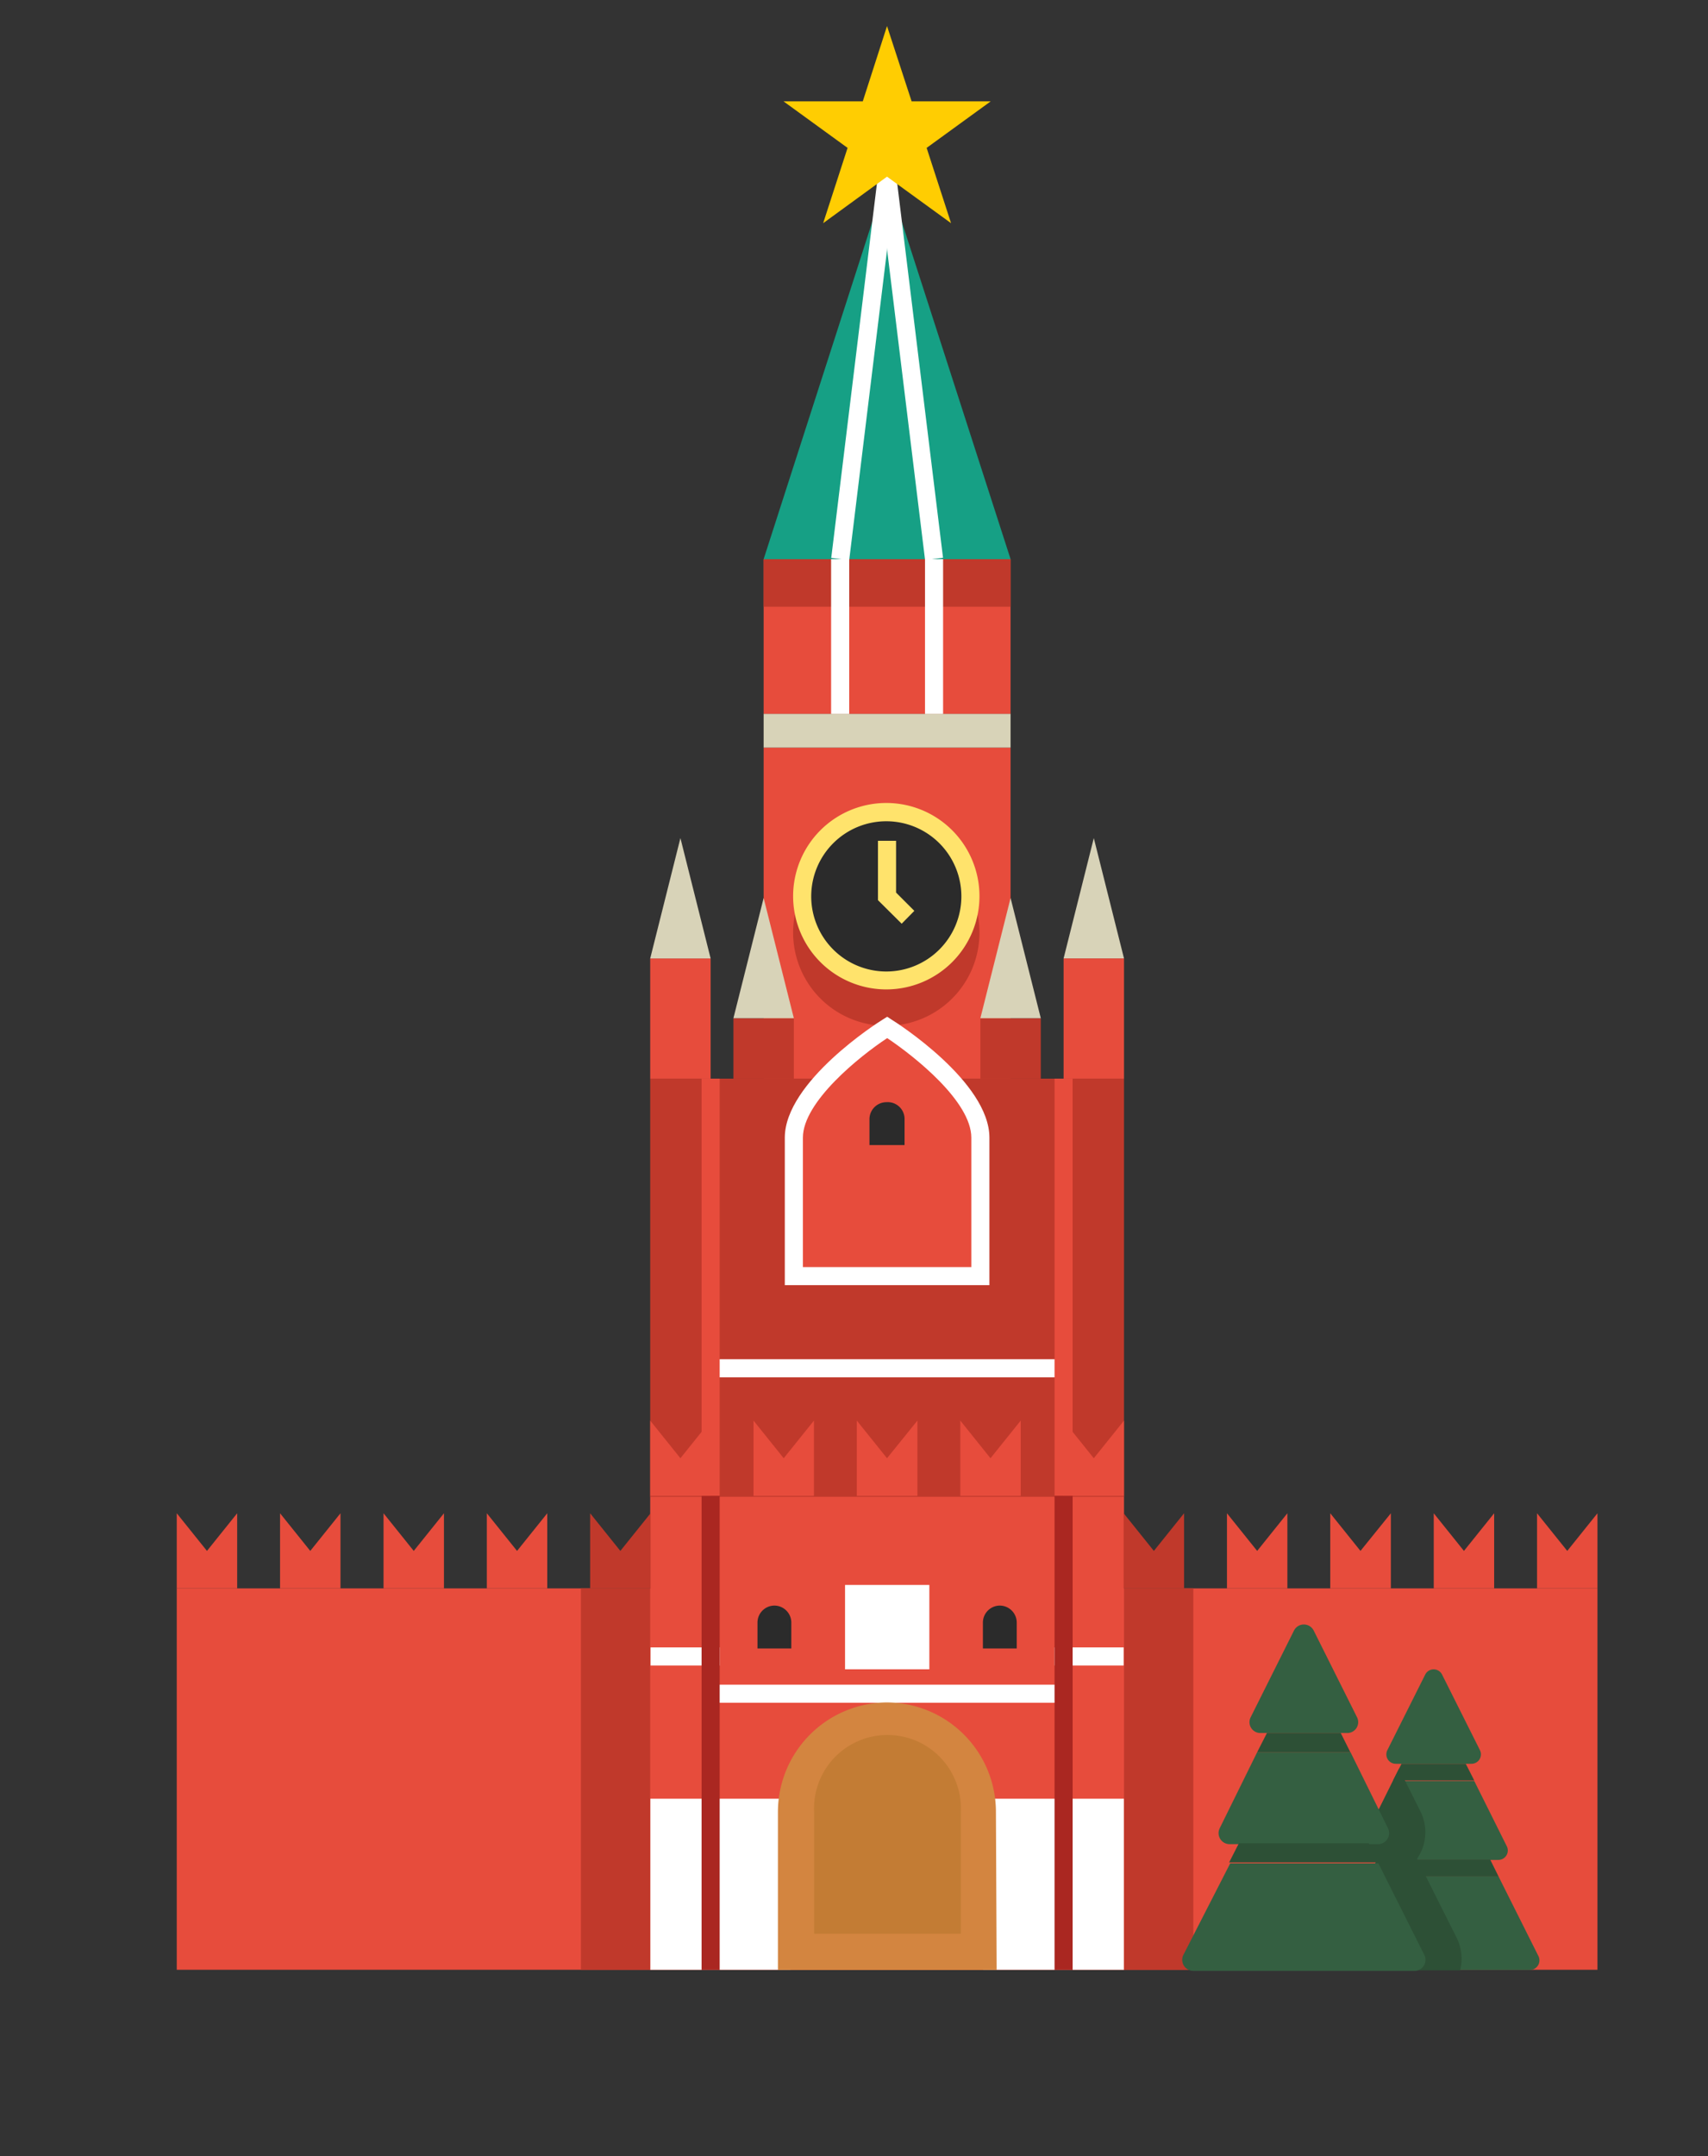 <svg id="_ÎÓÈ_1" data-name="—ÎÓÈ_1" xmlns="http://www.w3.org/2000/svg" viewBox="0 0 94.41 119.12"><rect x="0" y="0" width="94.41" height="119.12" fill="#333333" stroke="none"/><defs><style>.cls-1{fill:#e74c3c;}.cls-2{fill:#fff;}.cls-3{fill:#c0392b;}.cls-4{fill:#16a085;}.cls-5{fill:#345f41;}.cls-6{fill:#2d5036;}.cls-7{fill:#aa2721;}.cls-8{fill:#d8d3b8;}.cls-9{fill:#2b2b2b;}.cls-10{fill:#ffe36c;}.cls-11{fill:#d38540;}.cls-12{fill:#c37c34;}.cls-13{fill:#ffcd02;}</style></defs><rect class="cls-1" x="35.94" y="82.64" width="26.19" height="26.19"/><rect class="cls-2" x="35.94" y="91.01" width="3.84" height="1"/><rect class="cls-2" x="58.29" y="91.01" width="3.84" height="1"/><rect class="cls-3" x="35.94" y="59.59" width="26.19" height="23.1"/><rect class="cls-1" x="42.21" y="41.3" width="13.65" height="18.29"/><rect class="cls-1" x="42.21" y="30.89" width="13.65" height="8.56"/><polygon class="cls-4" points="55.86 30.89 42.21 30.89 49.03 9.72 55.86 30.89"/><rect class="cls-1" x="9.77" y="87.75" width="26.19" height="21.07"/><rect class="cls-1" x="62.11" y="87.75" width="26.19" height="21.07"/><rect class="cls-2" x="46.71" y="87.56" width="4.66" height="4.66"/><rect class="cls-2" x="35.94" y="99.37" width="7.75" height="9.45"/><rect class="cls-2" x="54.34" y="99.37" width="7.79" height="9.45"/><polygon class="cls-1" points="39.28 82.64 35.94 82.64 35.94 78.48 37.61 80.56 39.28 78.48 39.28 82.64"/><polygon class="cls-1" points="44.99 82.64 41.65 82.64 41.65 78.48 43.32 80.56 44.99 78.48 44.99 82.64"/><polygon class="cls-1" points="50.71 82.64 47.36 82.64 47.36 78.48 49.03 80.56 50.71 78.48 50.71 82.64"/><polygon class="cls-1" points="56.42 82.64 53.08 82.64 53.08 78.48 54.75 80.56 56.42 78.48 56.42 82.64"/><polygon class="cls-1" points="62.13 82.64 58.79 82.64 58.79 78.48 60.46 80.56 62.13 78.48 62.13 82.64"/><polygon class="cls-1" points="13.11 87.75 9.77 87.75 9.77 83.6 11.44 85.68 13.11 83.6 13.11 87.75"/><polygon class="cls-1" points="18.82 87.75 15.48 87.75 15.48 83.6 17.15 85.68 18.82 83.6 18.82 87.75"/><polygon class="cls-1" points="24.54 87.75 21.2 87.75 21.2 83.6 22.87 85.68 24.54 83.6 24.54 87.75"/><polygon class="cls-1" points="30.25 87.75 26.91 87.75 26.91 83.6 28.58 85.68 30.25 83.6 30.25 87.75"/><polygon class="cls-3" points="35.96 87.75 32.62 87.75 32.62 83.6 34.29 85.68 35.96 83.6 35.96 87.75"/><polygon class="cls-1" points="84.96 87.75 88.3 87.75 88.3 83.6 86.63 85.68 84.96 83.6 84.96 87.75"/><polygon class="cls-1" points="79.25 87.75 82.59 87.75 82.59 83.6 80.92 85.68 79.25 83.6 79.25 87.75"/><polygon class="cls-1" points="73.53 87.75 76.88 87.75 76.88 83.6 75.2 85.68 73.53 83.6 73.53 87.75"/><polygon class="cls-1" points="67.82 87.75 71.16 87.75 71.16 83.6 69.49 85.68 67.82 83.6 67.82 87.75"/><polygon class="cls-3" points="62.11 87.75 65.45 87.75 65.45 83.6 63.78 85.68 62.11 83.6 62.11 87.75"/><rect class="cls-3" x="32.11" y="87.75" width="3.83" height="21.07"/><rect class="cls-3" x="62.13" y="87.75" width="3.83" height="21.07"/><path class="cls-5" d="M78.78,92.51l-2.09,4.17a.52.52,0,0,0,.47.76h4.17a.52.52,0,0,0,.47-.76l-2.09-4.17A.52.52,0,0,0,78.78,92.51Z"/><path class="cls-5" d="M75.2,102a.52.52,0,0,0,.47.75h7.15a.52.52,0,0,0,.47-.75l-1.8-3.61H77Z"/><polygon class="cls-6" points="77.47 97.44 77 98.36 81.49 98.36 81.02 97.44 77.47 97.44"/><path class="cls-5" d="M73.45,108.07a.53.53,0,0,0,.47.76H84.57a.53.53,0,0,0,.47-.76l-2.21-4.41H75.66Z"/><polygon class="cls-6" points="76.12 102.73 75.66 103.66 82.83 103.66 82.37 102.73 76.12 102.73"/><path class="cls-6" d="M80.52,107.06l-2.19-4.37.06-.1a2.57,2.57,0,0,0,.12-2.53l-1.18-2.35-.33.66L75.2,102a.52.52,0,0,0,.47.75h.45l-.46.93-2.21,4.41a.53.53,0,0,0,.47.76h6.79A2.59,2.59,0,0,0,80.52,107.06Z"/><path class="cls-5" d="M71.53,90.07l-2.4,4.8a.6.6,0,0,0,.54.87h4.8a.6.6,0,0,0,.54-.87l-2.4-4.8A.61.61,0,0,0,71.53,90.07Z"/><path class="cls-5" d="M67.42,101a.61.61,0,0,0,.54.88h8.22a.61.61,0,0,0,.54-.88L74.65,96.8H69.49Z"/><polygon class="cls-6" points="70.03 95.74 69.49 96.8 74.64 96.8 74.11 95.74 70.03 95.74"/><path class="cls-5" d="M65.41,108a.61.61,0,0,0,.54.88H78.19a.61.61,0,0,0,.54-.88l-2.54-5.06H68Z"/><polygon class="cls-6" points="68.48 101.83 67.94 102.89 76.19 102.89 75.66 101.83 68.48 101.83"/><rect class="cls-2" x="39.37" y="93.07" width="19.33" height="1"/><rect class="cls-2" x="39.37" y="75.09" width="19.33" height="1"/><rect class="cls-7" x="38.78" y="82.64" width="1" height="26.19"/><rect class="cls-1" x="38.78" y="59.59" width="1" height="23.04"/><rect class="cls-1" x="58.29" y="59.59" width="1" height="23.04"/><rect class="cls-7" x="58.29" y="82.64" width="1" height="26.19"/><rect class="cls-1" x="35.94" y="52.95" width="3.34" height="6.64"/><path class="cls-3" d="M49,46.37a5.15,5.15,0,1,0,5.14,5.15A5.16,5.16,0,0,0,49,46.37Z"/><rect class="cls-3" x="40.54" y="56.25" width="3.34" height="3.34"/><polygon class="cls-8" points="37.61 46.3 35.94 52.95 39.28 52.95 37.61 46.3"/><path class="cls-1" d="M49,56.76S43.88,60,43.88,62.85v7.66H54.19V62.85C54.19,60,49,56.76,49,56.76Z"/><path class="cls-2" d="M54.69,71H43.38V62.85c0-3.09,5.17-6.38,5.39-6.51l.27-.17.26.17c.22.13,5.39,3.42,5.39,6.51ZM44.38,70h9.31V62.85c0-2-3.14-4.49-4.65-5.5-1.52,1-4.66,3.52-4.66,5.5Z"/><polygon class="cls-8" points="42.21 49.61 40.54 56.25 43.88 56.25 42.21 49.61"/><rect class="cls-3" x="54.19" y="56.25" width="3.34" height="3.34" transform="translate(111.72 115.84) rotate(180)"/><polygon class="cls-8" points="55.86 49.61 57.53 56.25 54.19 56.25 55.86 49.61"/><polygon class="cls-8" points="60.46 46.3 58.79 52.95 62.13 52.95 60.46 46.3"/><rect class="cls-1" x="58.79" y="52.95" width="3.34" height="6.64"/><path class="cls-9" d="M53.68,49.52A4.65,4.65,0,1,0,49,54.16,4.65,4.65,0,0,0,53.68,49.52Z"/><path class="cls-10" d="M49,54.66a5.15,5.15,0,1,1,5.14-5.14A5.15,5.15,0,0,1,49,54.66Zm0-9.29a4.15,4.15,0,1,0,4.14,4.15A4.15,4.15,0,0,0,49,45.37Z"/><polygon class="cls-10" points="49.84 51.03 48.53 49.73 48.53 46.45 49.53 46.45 49.53 49.31 50.54 50.32 49.84 51.03"/><path class="cls-9" d="M49,60.89h0a.94.94,0,0,0-.94.93v1.44H50V61.82A.93.93,0,0,0,49,60.89Z"/><path class="cls-9" d="M42.8,88.7h0a.94.94,0,0,0-.93.94v1.43h1.87V89.64A.94.94,0,0,0,42.8,88.7Z"/><path class="cls-9" d="M55.27,88.7h0a.94.94,0,0,1,.93.94v1.43H54.33V89.64A.94.94,0,0,1,55.27,88.7Z"/><path class="cls-11" d="M55.09,108.83H43v-8.72A6.06,6.06,0,0,1,49,94.05h0a6.05,6.05,0,0,1,6.05,6.06Z"/><rect class="cls-3" x="42.21" y="30.89" width="13.65" height="2.63"/><path class="cls-12" d="M45,106.83v-6.72a4.06,4.06,0,1,1,8.11,0v6.72Z"/><rect class="cls-2" x="45.94" y="30.89" width="1" height="8.56"/><rect class="cls-2" x="51.13" y="30.89" width="1" height="8.56"/><rect class="cls-8" x="42.21" y="39.44" width="13.65" height="1.86"/><path class="cls-1" d="M46.44,30.89,49,9.72Z"/><rect class="cls-2" x="37.08" y="19.8" width="21.32" height="1" transform="translate(21.8 65.23) rotate(-83.04)"/><rect class="cls-2" x="49.83" y="9.64" width="1" height="21.32" transform="translate(-2.09 6.26) rotate(-6.98)"/><polygon class="cls-13" points="49.03 1.44 50.39 5.6 54.76 5.6 51.22 8.17 52.57 12.33 49.03 9.76 45.5 12.33 46.85 8.17 43.31 5.6 47.69 5.6 49.03 1.44"/></svg>